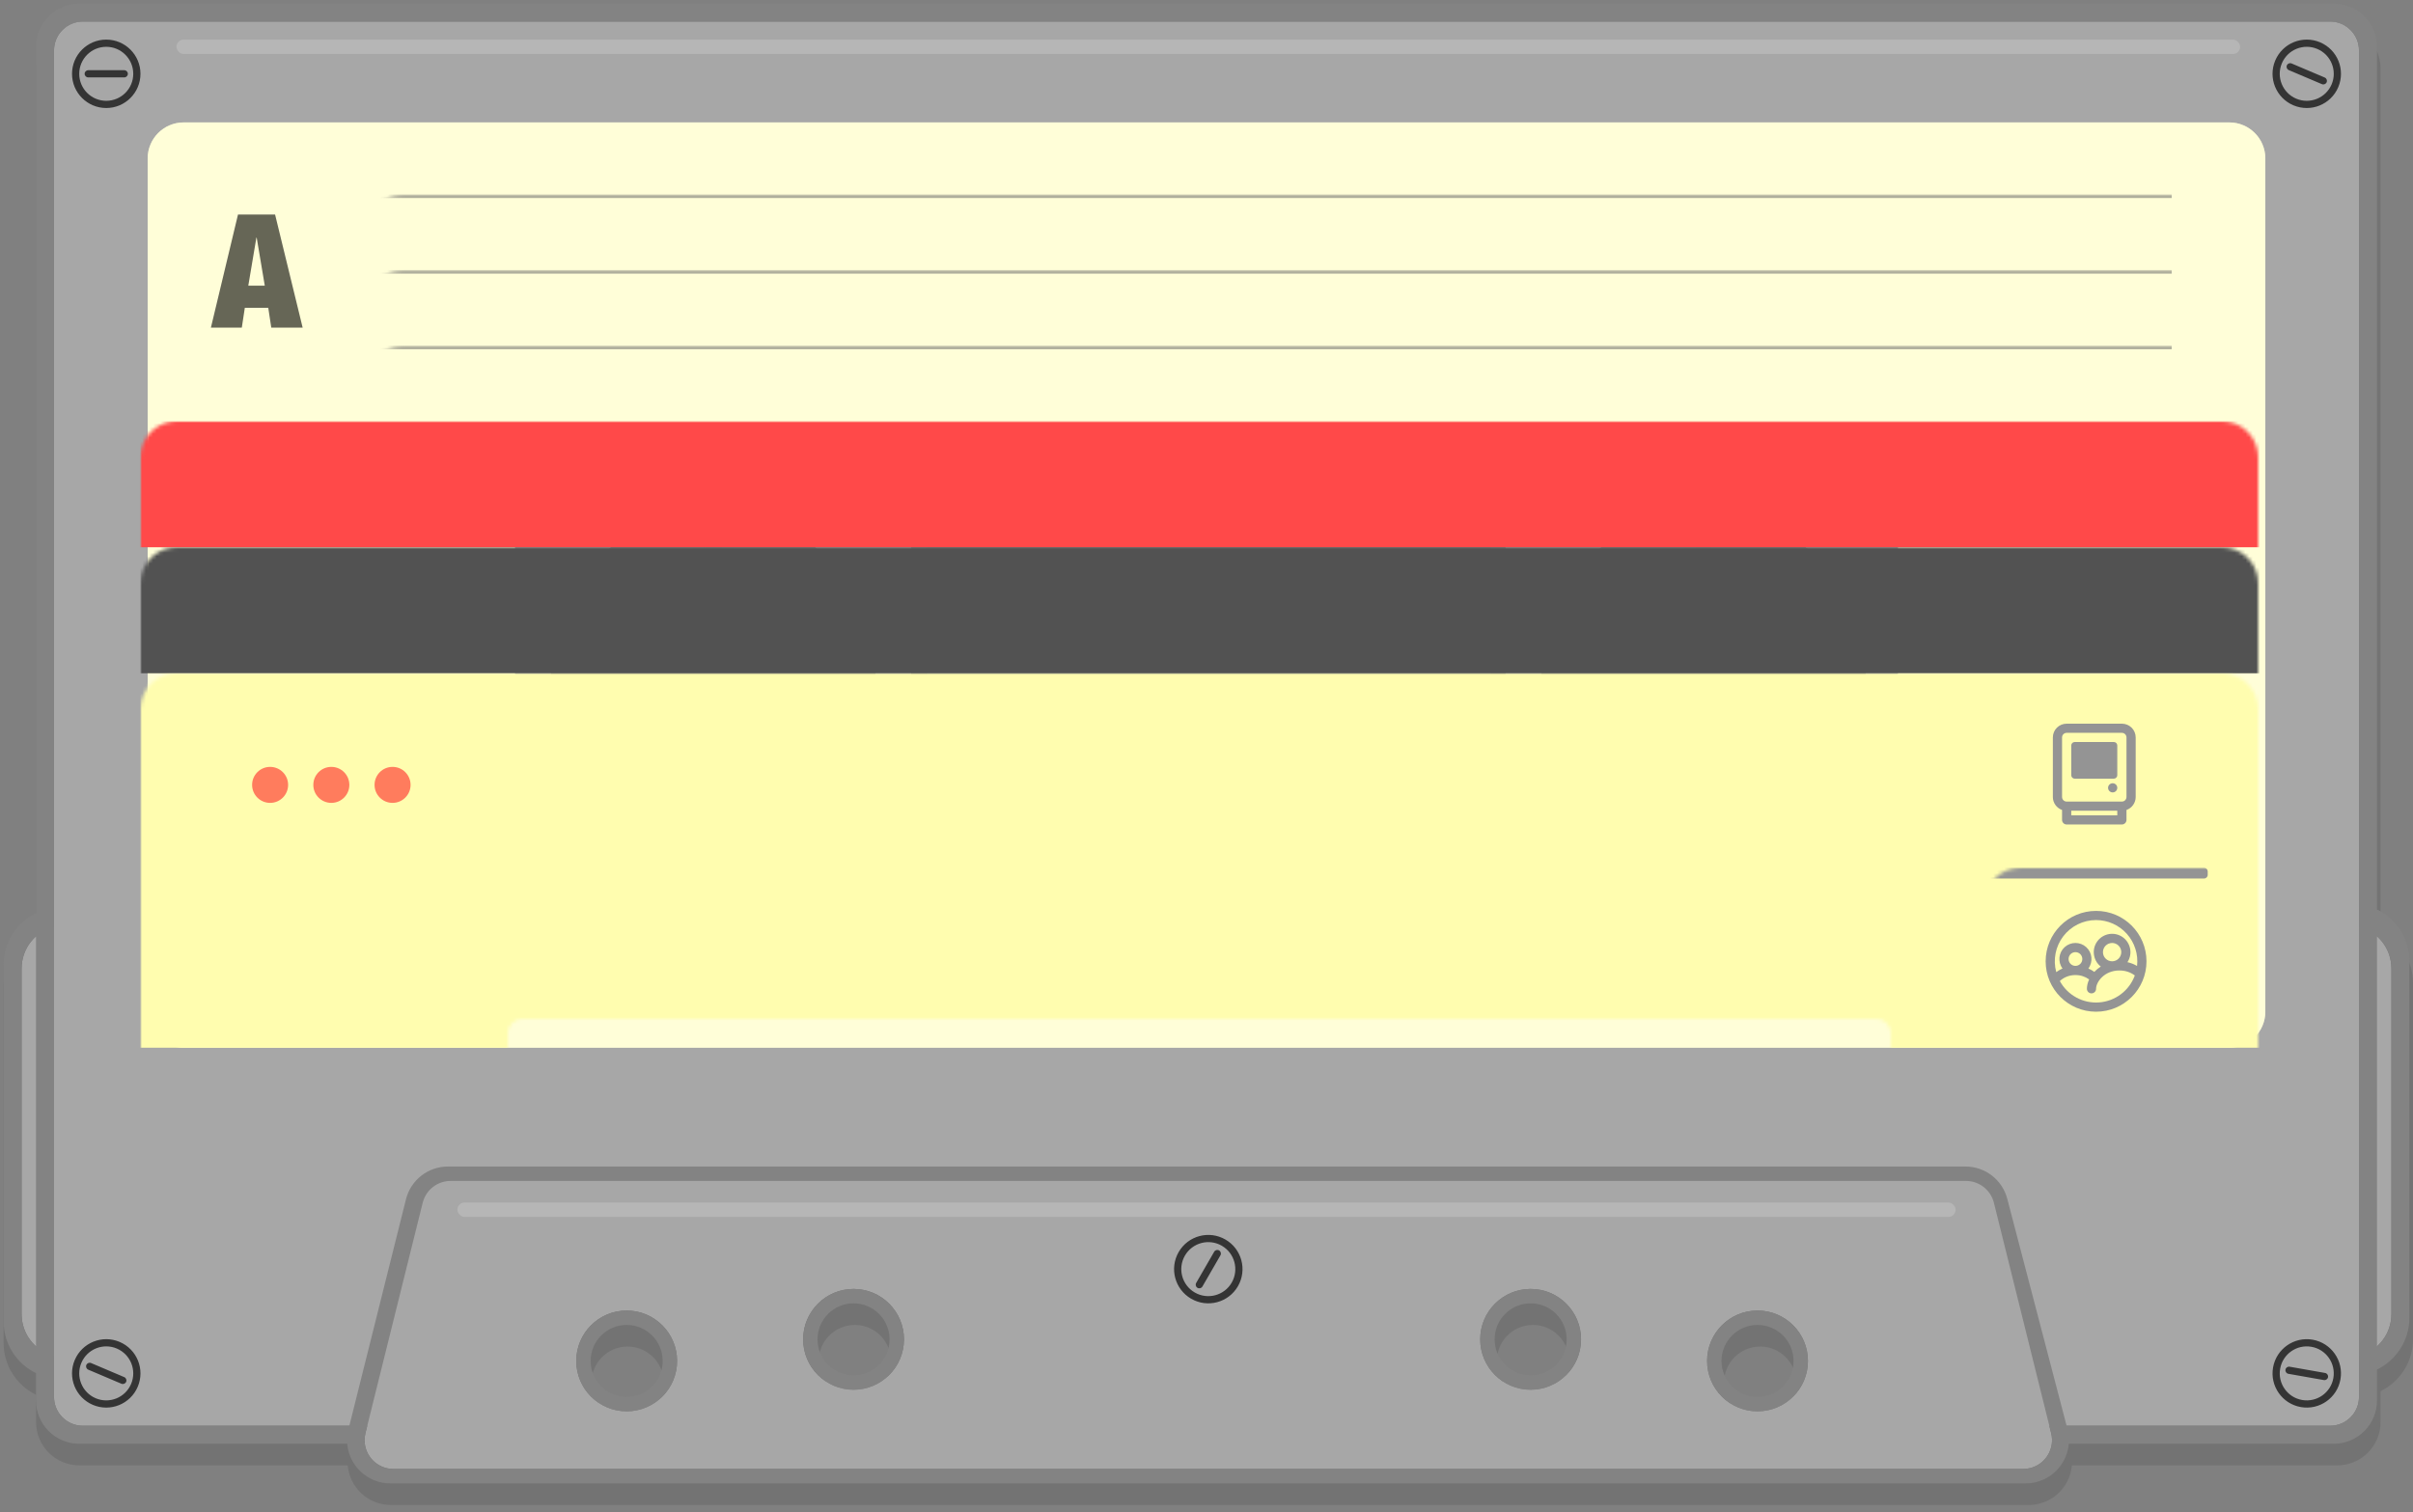 <?xml version="1.0" encoding="UTF-8"?>
<svg width="670px" height="420px" viewBox="0 0 670 420" version="1.1" xmlns="http://www.w3.org/2000/svg" xmlns:xlink="http://www.w3.org/1999/xlink">
    <rect x="0" y="0" width="670" height="420" fill="#808080" stroke="none"/>
    <title>Artboard</title>
    <defs>
        <path d="M578,0 C583.523,-1.01453063e-15 588,4.477 588,10 L588,247 C588,252.523 583.523,257 578,257 L10,257 C4.477,257 6.76353751e-16,252.523 0,247 L0,10 C1.10000309e-15,4.477 4.477,1.01453063e-15 10,0 L578,0 Z M482,96 L106,96 C103.791,96 102,97.791 102,100 L102,100 L102,206 C102,208.209 103.791,210 106,210 L106,210 L482,210 L482,210 L482.2,209.995 C484.316,209.891 486,208.142 486,206 L486,206 L486,100 C486,97.791 484.209,96 482,96 L482,96 Z" id="path-1"></path>
    </defs>
    <g id="Artboard" stroke="none" stroke-width="1" fill="none" fill-rule="evenodd">
        <path d="M648.987,7 C655.614,7 660.987,12.373 660.987,19 L660.987,258.602 C666.322,261.196 670,266.668 670,273 L670,372 C670,378.332 666.322,383.804 660.987,386.398 L660.987,395 C660.987,401.627 655.614,407 648.987,407 L575.28,407 C574.868,411.928 571.413,416.286 566.357,417.609 C565.365,417.869 564.344,418 563.318,418 L108.513,418 C102.222,418 97.062,413.16 96.554,407 L22.013,407 C15.386,407 10.013,401.627 10.013,395 L10.013,387.398 C4.678,384.804 1,379.332 1,373 L1,274 C1,267.668 4.678,262.196 10.013,259.602 L10.013,19 C10.013,12.373 15.386,7 22.013,7 L648.987,7 Z M163.718,374.767 L163.693,374.795 C161.509,377.265 160.183,380.509 160.183,384.064 C160.183,391.799 166.463,398.07 174.209,398.07 C178.865,398.07 182.992,395.803 185.543,392.315 L185.719,392.066 L185.537,392.319 C182.983,395.766 178.882,398 174.259,398 C166.515,398 160.238,391.732 160.238,384 C160.238,380.593 161.457,377.47 163.483,375.042 L163.718,374.767 Z M499.448,374.976 L499.432,374.955 C501.502,377.395 502.75,380.552 502.75,384 C502.75,391.732 496.473,398 488.729,398 C483.951,398 479.731,395.613 477.199,391.969 L477.054,391.755 L477.194,391.964 C479.721,395.651 483.966,398.07 488.777,398.07 C496.523,398.07 502.802,391.799 502.802,384.064 C502.802,380.696 501.612,377.607 499.629,375.191 L499.448,374.976 Z M174.259,374 C168.728,374 164.244,378.477 164.244,384 C164.244,389.523 168.728,394 174.259,394 C179.79,394 184.274,389.523 184.274,384 C184.274,378.477 179.79,374 174.259,374 Z M488.729,374 C483.198,374 478.714,378.477 478.714,384 C478.714,389.523 483.198,394 488.729,394 C494.26,394 498.744,389.523 498.744,384 C498.744,378.477 494.26,374 488.729,374 Z M438.004,371.403 L437.989,371.373 C439.052,373.346 439.656,375.603 439.656,378 C439.656,385.732 433.378,392 425.635,392 C419.783,392 414.768,388.42 412.667,383.334 L412.567,383.084 L412.573,383.102 C414.6,388.346 419.696,392.067 425.663,392.067 C433.409,392.067 439.688,385.796 439.688,378.061 C439.688,375.79 439.147,373.646 438.187,371.749 L438.004,371.403 Z M225.303,370.837 L225.262,370.908 C224.014,373.002 223.297,375.448 223.297,378.061 C223.297,385.796 229.577,392.067 237.323,392.067 C243.159,392.067 248.163,388.507 250.275,383.443 C248.148,388.471 243.163,392 237.353,392 C229.61,392 223.332,385.732 223.332,378 C223.332,375.525 223.976,373.2 225.104,371.183 L225.303,370.837 Z M237.353,368 C231.822,368 227.338,372.477 227.338,378 C227.338,383.523 231.822,388 237.353,388 C242.884,388 247.368,383.523 247.368,378 C247.368,372.477 242.884,368 237.353,368 Z M425.635,368 C420.104,368 415.62,372.477 415.62,378 C415.62,383.523 420.104,388 425.635,388 C431.166,388 435.65,383.523 435.65,378 C435.65,372.477 431.166,368 425.635,368 Z M240.949,131.575 L127.16,131.575 L127.16,245.36 L240.949,245.36 L240.949,131.575 Z M546,131 L432,131 L432,245 L546,245 L546,131 Z M410.65,150.964 L261.352,150.964 C257.017,150.964 253.487,154.412 253.355,158.715 L253.352,158.964 L253.352,225.999 C253.352,230.334 256.799,233.864 261.102,233.996 L261.128,233.996 C256.824,233.858 253.377,230.331 253.377,226 L253.377,159 C253.377,154.582 256.964,151 261.389,151 L410.612,151 C415.037,151 418.624,154.582 418.624,159 L418.624,226 C418.624,230.331 415.178,233.858 410.874,233.996 L410.65,233.999 C414.985,233.999 418.515,230.552 418.646,226.249 L418.65,225.999 L418.65,158.964 C418.65,154.546 415.068,150.964 410.65,150.964 Z M410.612,155 L261.389,155 C259.244,155 257.492,156.684 257.388,158.8 L257.383,159 L257.383,226 C257.383,228.142 259.07,229.891 261.189,229.995 L261.389,230 L410.612,230 C412.758,230 414.509,228.316 414.613,226.2 L414.618,226 L414.618,159 C414.618,156.858 412.932,155.109 410.812,155.005 L410.612,155 Z" id="Tape-Shadow" fill-opacity="0.1" fill="#000000"></path>

        <g id="Tape4" transform="translate(1, 1)">
            <g id="Tape-Shell">
                <path d="M646,5 C650.418,5 654,8.582 654,13 L654.001,256.378 C659.176,257.711 663,262.409 663,268 L663,364 C663,369.591 659.176,374.289 654.001,375.622 L654,387 C654,391.418 650.418,395 646,395 L568.019,395 L568.533,397.071 C569.599,401.359 566.986,405.699 562.698,406.764 C562.067,406.921 561.42,407 560.769,407 L108.231,407 C103.812,407 100.231,403.418 100.231,399 C100.231,398.35 100.31,397.702 100.467,397.071 L100.98,395 L22,395 C17.582,395 14,391.418 14,387 L14,375.622 C8.824,374.29 5,369.592 5,364 L5,268 C5,262.408 8.824,257.71 14,256.378 L14,13 C14,8.582 17.582,5 22,5 L646,5 Z M487,363 C479.268,363 473,369.268 473,377 C473,384.732 479.268,391 487,391 C494.732,391 501,384.732 501,377 C501,369.268 494.732,363 487,363 Z M173,363 C165.268,363 159,369.268 159,377 C159,384.732 165.268,391 173,391 C180.732,391 187,384.732 187,377 C187,369.268 180.732,363 173,363 Z M236,357 C228.268,357 222,363.268 222,371 C222,378.732 228.268,385 236,385 C243.732,385 250,378.732 250,371 C250,363.268 243.732,357 236,357 Z M424,357 C416.268,357 410,363.268 410,371 C410,378.732 416.268,385 424,385 C431.732,385 438,378.732 438,371 C438,363.268 431.732,357 424,357 Z M197,141 C172.147,141 152,161.147 152,186 C152,210.853 172.147,231 197,231 C221.853,231 242,210.853 242,186 C242,161.147 221.853,141 197,141 Z M472,141 C447.147,141 427,161.147 427,186 C427,210.853 447.147,231 472,231 C496.853,231 517,210.853 517,186 C517,161.147 496.853,141 472,141 Z M409,144 L260,144 C255.665,144 252.135,147.448 252.004,151.751 L252,152 L252,219 C252,223.335 255.448,226.865 259.751,226.996 L260,227 L409,227 C413.335,227 416.865,223.552 416.996,219.249 L417,219 L417,152 C417,147.582 413.418,144 409,144 Z" id="Body-Copy-3" fill="#A7A7A7"></path>
                <g id="Window-Copy-3" transform="translate(252, 144)">
                    <rect id="Rectangle" fill-opacity="0.1" fill="#D7FEFF" x="0" y="0" width="165" height="83" rx="8"></rect>
                    <polygon id="Rectangle-Copy-5" fill="#FFFFFF" opacity="0.197" points="0 13 165 13 165 26 0 26"></polygon>
                </g>
                <g id="Screws-Copy-3" transform="translate(19, 10)" fill="#343434">
                    <path d="M13.212,361.712 C18.042,363.762 20.295,369.339 18.245,374.169 C16.195,378.998 10.618,381.252 5.788,379.202 C0.958,377.151 -1.295,371.574 0.755,366.745 C2.805,361.915 8.382,359.662 13.212,361.712 Z M622.15,361.101 C627.317,362.012 630.767,366.939 629.856,372.106 C628.945,377.273 624.017,380.723 618.85,379.812 C613.683,378.901 610.233,373.974 611.144,368.807 C612.055,363.64 616.983,360.19 622.15,361.101 Z M2.596,367.526 C0.978,371.339 2.757,375.742 6.57,377.361 C10.382,378.979 14.785,377.2 16.404,373.387 C18.022,369.574 16.243,365.171 12.43,363.553 C8.618,361.934 4.215,363.713 2.596,367.526 Z M613.114,369.154 C612.395,373.234 615.118,377.124 619.198,377.843 C623.277,378.562 627.167,375.838 627.886,371.759 C628.605,367.68 625.882,363.79 621.802,363.071 C617.723,362.351 613.833,365.075 613.114,369.154 Z M5.288,367.583 L14.493,371.49 C15.002,371.706 15.239,372.293 15.023,372.801 C14.807,373.31 14.22,373.547 13.712,373.331 L4.507,369.424 C3.998,369.208 3.761,368.621 3.977,368.112 C4.193,367.604 4.78,367.367 5.288,367.583 Z M615.75,368.604 L625.598,370.34 C626.142,370.436 626.505,370.955 626.409,371.499 C626.313,372.043 625.794,372.406 625.25,372.31 L615.402,370.573 C614.858,370.477 614.495,369.959 614.591,369.415 C614.687,368.871 615.206,368.508 615.75,368.604 Z M320.25,333.273 C324.794,335.896 326.351,341.706 323.727,346.25 C321.104,350.794 315.294,352.351 310.75,349.727 C306.206,347.104 304.649,341.294 307.273,336.75 C309.896,332.206 315.706,330.649 320.25,333.273 Z M309.005,337.75 C306.934,341.337 308.163,345.924 311.75,347.995 C315.337,350.066 319.924,348.837 321.995,345.25 C324.066,341.663 322.837,337.076 319.25,335.005 C315.663,332.934 311.076,334.163 309.005,337.75 Z M318.5,336.304 C318.978,336.58 319.142,337.192 318.866,337.67 L313.866,346.33 C313.59,346.808 312.978,346.972 312.5,346.696 C312.022,346.42 311.858,345.808 312.134,345.33 L317.134,336.67 C317.41,336.192 318.022,336.028 318.5,336.304 Z M624.212,0.755 C629.042,2.805 631.295,8.382 629.245,13.212 C627.195,18.042 621.618,20.295 616.788,18.245 C611.958,16.195 609.705,10.618 611.755,5.788 C613.805,0.958 619.382,-1.295 624.212,0.755 Z M9.5,8.67361738e-19 C14.747,8.67361738e-19 19,4.253 19,9.5 C19,14.747 14.747,19 9.5,19 C4.253,19 -9.09494702e-13,14.747 -9.09494702e-13,9.5 C-9.09494702e-13,4.253 4.253,8.67361738e-19 9.5,8.67361738e-19 Z M613.596,6.57 C611.978,10.382 613.757,14.785 617.57,16.404 C621.382,18.022 625.785,16.243 627.404,12.43 C629.022,8.618 627.243,4.215 623.43,2.596 C619.618,0.978 615.215,2.757 613.596,6.57 Z M9.5,2 C5.358,2 2,5.358 2,9.5 C2,13.642 5.358,17 9.5,17 C13.642,17 17,13.642 17,9.5 C17,5.358 13.642,2 9.5,2 Z M616.288,6.626 L625.493,10.533 C626.002,10.749 626.239,11.336 626.023,11.844 C625.807,12.353 625.22,12.59 624.712,12.374 L615.507,8.467 C614.998,8.251 614.761,7.664 614.977,7.156 C615.193,6.647 615.78,6.41 616.288,6.626 Z M14.5,8.5 C15.052,8.5 15.5,8.948 15.5,9.5 C15.5,10.052 15.052,10.5 14.5,10.5 L4.5,10.5 C3.948,10.5 3.5,10.052 3.5,9.5 C3.5,8.948 3.948,8.5 4.5,8.5 L14.5,8.5 Z" id="Combined-Shape"></path>
                </g>
                <g id="HIghlights" transform="translate(48, 10)" fill="#FFFFFF" opacity="0.17">
                    <rect id="Rectangle-Copy-25" x="78" y="323" width="416" height="4" rx="2"></rect>
                    <rect id="Rectangle-Copy-26" x="0" y="0" width="573" height="4" rx="2"></rect>
                </g>
                <path d="M647,0 C653.627,-1.21743675e-15 659,5.373 659,12 L659.001,251.609 C664.329,254.205 668,259.674 668,266 L668,365 C668,371.326 664.329,376.795 659.001,379.391 L659,388 C659,394.627 653.627,400 647,400 L573.422,400.001 C573.01,404.93 569.553,409.288 564.495,410.61 C563.504,410.869 562.485,411 561.461,411 L107.369,411 C101.079,411 95.919,406.16 95.41,400 L21,400 C14.373,400 9,394.627 9,388 L9,380.392 C3.672,377.795 7.7476099e-16,372.326 0,366 L0,267 C-7.7476099e-16,260.674 3.672,255.205 9,252.608 L9,12 C9,5.373 14.373,1.21743675e-15 21,0 L647,0 Z M544.87,327 L124.13,327 C120.542,327 117.405,329.386 116.433,332.818 L116.366,333.071 L100.667,396.261 L100.467,397.071 C100.31,397.702 100.231,398.35 100.231,399 L100.236,399.293 L100.24,399.388 L100.239,399.388 L100.253,399.608 L100.255,399.633 L100.257,399.657 L100.271,399.805 C100.277,399.871 100.284,399.936 100.293,400.001 L100.324,400.226 C100.902,403.982 104.092,406.877 107.981,406.996 L108.231,407 L560.769,407 C561.42,407 562.067,406.921 562.698,406.764 C565.934,405.96 568.216,403.291 568.683,400.187 L568.709,400 C568.738,399.773 568.757,399.543 568.765,399.312 L568.766,399.287 L568.768,399.192 L568.77,398.971 L568.77,398.851 L568.768,398.764 L568.765,398.725 L568.762,398.648 L568.756,398.519 L568.751,398.456 L568.736,398.276 L568.726,398.171 L568.705,397.977 C568.683,397.814 568.657,397.651 568.625,397.487 L568.606,397.39 L568.533,397.071 L568.332,396.261 L552.634,333.071 C551.748,329.504 548.546,327 544.87,327 Z M646,5 L22,5 C17.665,5 14.135,8.448 14.004,12.751 L14,13 L14,387 C14,391.335 17.448,394.865 21.751,394.996 L22,395 L95.999,395 L111.728,332.09 C113.063,326.748 117.863,323 123.369,323 L544.733,323 C550.192,323 554.963,326.684 556.343,331.966 L572.818,395 L646,395 C650.335,395 653.865,391.552 653.996,387.249 L654,387 L654,13 C654,8.582 650.418,5 646,5 Z M173,363 C180.732,363 187,369.268 187,377 C187,384.732 180.732,391 173,391 C165.268,391 159,384.732 159,377 C159,369.268 165.268,363 173,363 Z M487,363 C494.732,363 501,369.268 501,377 C501,384.732 494.732,391 487,391 C479.268,391 473,384.732 473,377 C473,369.268 479.268,363 487,363 Z M173,367 C167.477,367 163,371.477 163,377 C163,382.523 167.477,387 173,387 C178.523,387 183,382.523 183,377 C183,371.477 178.523,367 173,367 Z M487,367 C481.477,367 477,371.477 477,377 C477,382.523 481.477,387 487,387 C492.523,387 497,382.523 497,377 C497,371.477 492.523,367 487,367 Z M236,357 C243.732,357 250,363.268 250,371 C250,378.732 243.732,385 236,385 C228.268,385 222,378.732 222,371 C222,363.268 228.268,357 236,357 Z M424,357 C431.732,357 438,363.268 438,371 C438,378.732 431.732,385 424,385 C416.268,385 410,378.732 410,371 C410,363.268 416.268,357 424,357 Z M236,361 C230.477,361 226,365.477 226,371 C226,376.523 230.477,381 236,381 C241.523,381 246,376.523 246,371 C246,365.477 241.523,361 236,361 Z M424,361 C418.477,361 414,365.477 414,371 C414,376.523 418.477,381 424,381 C429.523,381 434,376.523 434,371 C434,365.477 429.523,361 424,361 Z M9,259.054 L8.999,259.056 L8.975,259.078 L8.928,259.12 L8.843,259.198 L8.73,259.305 C8.583,259.445 8.439,259.588 8.3,259.735 C8.261,259.776 8.221,259.818 8.182,259.861 C8.151,259.895 8.119,259.929 8.088,259.963 C8.054,260.001 8.02,260.04 7.986,260.078 C7.706,260.396 7.443,260.73 7.198,261.076 C7.182,261.099 7.166,261.121 7.15,261.144 C7.109,261.204 7.068,261.263 7.027,261.324 C7.001,261.362 6.976,261.4 6.951,261.439 C6.909,261.503 6.867,261.569 6.826,261.634 C6.812,261.656 6.798,261.678 6.785,261.7 C6.743,261.768 6.701,261.836 6.661,261.905 C6.643,261.935 6.626,261.965 6.609,261.994 C6.457,262.256 6.315,262.525 6.183,262.799 L6.108,262.956 C6.032,263.121 5.96,263.287 5.891,263.455 L5.842,263.575 L5.791,263.707 L5.736,263.852 L5.728,263.874 C5.655,264.073 5.587,264.275 5.525,264.478 L5.506,264.542 L5.446,264.749 C5.433,264.795 5.42,264.841 5.408,264.888 C5.392,264.944 5.378,265.001 5.363,265.059 C5.345,265.13 5.328,265.201 5.311,265.272 C5.256,265.512 5.207,265.755 5.166,266.001 C5.145,266.123 5.127,266.246 5.11,266.369 C5.086,266.545 5.066,266.722 5.05,266.9 L5.041,267 C5.023,267.22 5.011,267.442 5.005,267.664 L5,268 L5,364 C5,364.225 5.006,364.449 5.018,364.672 L5.027,364.805 C5.031,364.87 5.036,364.935 5.041,365.001 L5.054,365.143 C5.061,365.215 5.068,365.286 5.076,365.358 L5.091,365.486 C5.097,365.533 5.103,365.581 5.11,365.629 C5.137,365.828 5.169,366.025 5.205,366.221 C5.239,366.404 5.278,366.586 5.32,366.766 C5.331,366.812 5.342,366.857 5.353,366.903 C5.371,366.973 5.389,367.043 5.408,367.113 C5.419,367.154 5.43,367.196 5.442,367.237 C5.526,367.538 5.621,367.835 5.728,368.126 L5.749,368.182 C5.761,368.214 5.773,368.247 5.786,368.28 L5.855,368.458 C5.867,368.487 5.878,368.515 5.89,368.544 C5.922,368.622 5.955,368.699 5.988,368.776 C6,368.804 6.012,368.832 6.025,368.86 L6.132,369.096 L6.154,369.141 C6.222,369.285 6.294,369.428 6.367,369.568 C6.413,369.656 6.461,369.743 6.509,369.83 C6.542,369.89 6.576,369.95 6.611,370.009 L6.672,370.114 C6.708,370.174 6.744,370.234 6.781,370.294 C6.799,370.323 6.817,370.352 6.836,370.382 C6.876,370.446 6.917,370.509 6.958,370.572 C6.98,370.605 7.001,370.638 7.023,370.67 C7.045,370.704 7.068,370.737 7.091,370.77 C7.127,370.823 7.163,370.875 7.2,370.927 C7.316,371.09 7.435,371.25 7.558,371.407 C7.593,371.451 7.627,371.494 7.662,371.537 L7.782,371.683 C7.806,371.712 7.83,371.741 7.855,371.77 C7.885,371.805 7.915,371.84 7.945,371.875 C7.993,371.929 8.04,371.983 8.089,372.037 C8.121,372.073 8.154,372.109 8.187,372.145 C8.224,372.184 8.26,372.223 8.297,372.262 C8.515,372.492 8.742,372.713 8.978,372.924 L9,372.945 L9,259.054 Z M659.001,259.056 L659.001,372.944 L659.026,372.921 L659.109,372.846 L659.145,372.811 L659.195,372.766 C659.259,372.706 659.322,372.646 659.385,372.584 C659.571,372.402 659.752,372.214 659.926,372.02 C659.957,371.986 659.987,371.952 660.017,371.918 C660.299,371.598 660.563,371.262 660.81,370.913 C660.824,370.893 660.837,370.874 660.851,370.854 C660.905,370.777 660.958,370.699 661.01,370.621 C661.028,370.593 661.047,370.565 661.065,370.537 C661.093,370.494 661.12,370.452 661.147,370.409 C661.176,370.363 661.204,370.318 661.233,370.272 C661.398,370.003 661.553,369.727 661.697,369.445 C661.729,369.382 661.76,369.318 661.792,369.254 C661.804,369.228 661.817,369.203 661.829,369.177 L661.894,369.038 C661.93,368.961 661.965,368.883 661.999,368.805 C662.004,368.795 662.008,368.785 662.012,368.776 C662.045,368.699 662.078,368.622 662.11,368.544 C662.126,368.505 662.141,368.467 662.157,368.428 C662.275,368.13 662.382,367.826 662.477,367.516 C662.489,367.476 662.501,367.435 662.513,367.395 C662.535,367.321 662.556,367.247 662.576,367.172 C662.584,367.145 662.591,367.119 662.598,367.092 C662.614,367.03 662.631,366.967 662.646,366.904 C662.684,366.754 662.718,366.603 662.75,366.451 C662.794,366.235 662.833,366.018 662.866,365.799 C662.874,365.743 662.883,365.686 662.89,365.629 C662.915,365.45 662.935,365.271 662.951,365.091 L662.96,364.991 C662.977,364.773 662.989,364.553 662.995,364.332 L663,364 L663,268 C663,267.773 662.994,267.547 662.981,267.323 C662.979,267.28 662.976,267.238 662.973,267.195 C662.968,267.119 662.963,267.042 662.956,266.965 L662.946,266.857 C662.938,266.773 662.93,266.689 662.92,266.605 C662.916,266.575 662.913,266.544 662.909,266.513 C662.882,266.298 662.85,266.085 662.812,265.874 C662.805,265.832 662.797,265.791 662.789,265.749 C662.755,265.57 662.717,265.392 662.675,265.215 C662.665,265.172 662.654,265.128 662.643,265.084 C662.624,265.007 662.604,264.93 662.583,264.854 L662.569,264.802 L662.555,264.749 C662.535,264.68 662.515,264.611 662.494,264.542 C662.463,264.439 662.431,264.336 662.397,264.234 C662.357,264.114 662.316,263.994 662.272,263.874 L662.252,263.819 C662.199,263.676 662.143,263.535 662.085,263.395 C662.058,263.332 662.031,263.268 662.004,263.205 L661.971,263.131 C661.942,263.066 661.913,263.002 661.883,262.938 C661.808,262.775 661.728,262.615 661.646,262.457 C661.563,262.298 661.476,262.14 661.386,261.985 C661.361,261.943 661.336,261.9 661.311,261.858 C661.275,261.797 661.237,261.736 661.2,261.675 L661.146,261.589 L661.061,261.457 C661.032,261.413 661.003,261.368 660.973,261.324 C660.933,261.264 660.891,261.203 660.85,261.144 C660.741,260.988 660.629,260.835 660.513,260.685 C660.418,260.561 660.32,260.439 660.219,260.318 L660.139,260.223 C660.093,260.169 660.046,260.115 659.999,260.061 C659.978,260.038 659.958,260.015 659.937,259.991 C659.866,259.912 659.794,259.835 659.722,259.758 L659.722,259.758 C659.498,259.521 659.265,259.294 659.023,259.076 L659.001,259.056 Z M522,125 C526.335,125 529.865,128.448 529.996,132.751 L530,133 L530,239 C530,243.335 526.552,246.865 522.249,246.996 L522,247 L146,247 C141.665,247 138.135,243.552 138.004,239.249 L138,239 L138,133 C138,128.665 141.448,125.135 145.751,125.004 L146,125 L522,125 Z M522,129 L146,129 C143.858,129 142.109,130.684 142.005,132.8 L142,133 L142,239 C142,241.142 143.684,242.891 145.8,242.995 L146,243 L522,243 C524.142,243 525.891,241.316 525.995,239.2 L526,239 L526,133 C526,130.791 524.209,129 522,129 Z M472,141 C496.853,141 517,161.147 517,186 C517,210.853 496.853,231 472,231 C447.147,231 427,210.853 427,186 C427,161.147 447.147,141 472,141 Z M197,141 C221.853,141 242,161.147 242,186 C242,210.853 221.853,231 197,231 C172.147,231 152,210.853 152,186 C152,161.147 172.147,141 197,141 Z M409,144 C413.418,144 417,147.582 417,152 L417,219 C417,223.418 413.418,227 409,227 L260,227 C255.582,227 252,223.418 252,219 L252,152 C252,147.582 255.582,144 260,144 L409,144 Z M409,148 L260,148 C257.858,148 256.109,149.684 256.005,151.8 L256,152 L256,219 C256,221.142 257.684,222.891 259.8,222.995 L260,223 L409,223 C411.142,223 412.891,221.316 412.995,219.2 L413,219 L413,152 C413,149.858 411.316,148.109 409.2,148.005 L409,148 Z M472,151 C452.67,151 437,166.67 437,186 C437,205.33 452.67,221 472,221 C491.33,221 507,205.33 507,186 C507,166.67 491.33,151 472,151 Z M197,151 C177.67,151 162,166.67 162,186 C162,205.33 177.67,221 197,221 C216.33,221 232,205.33 232,186 C232,166.67 216.33,151 197,151 Z" id="Outline-Copy-3" fill="#838383"></path>
            </g>
            <g id="Label" transform="translate(40, 33)">
                <mask id="mask-2" fill="white">
                    <use xlink:href="#path-1"></use>
                </mask>
                <use id="Combined-Shape-Copy-7" fill="#FFFED8" xlink:href="#path-1"></use>
                <path d="M578,0 C583.523,-1.01453063e-15 588,4.477 588,10 L588,247 C588,252.523 583.523,257 578,257 L10,257 C4.477,257 6.76353751e-16,252.523 0,247 L0,10 C1.10000309e-15,4.477 4.477,1.01453063e-15 10,0 L578,0 Z M482,96 L106,96 C103.791,96 102,97.791 102,100 L102,100 L102,206 C102,208.209 103.791,210 106,210 L106,210 L482,210 L482,210 L482.2,209.995 C484.316,209.891 486,208.142 486,206 L486,206 L486,100 C486,97.791 484.209,96 482,96 L482,96 Z" id="Combined-Shape-Copy-7" fill="#FFFED8" mask="url(#mask-2)"></path>
                <rect id="Rectangle" fill-opacity="0.51" fill="#626262" mask="url(#mask-2)" x="61" y="62" width="501" height="1"></rect>
                <rect id="Rectangle-Copy-33" fill-opacity="0.51" fill="#626262" mask="url(#mask-2)" x="61" y="41" width="501" height="1"></rect>
                <rect id="Rectangle-Copy-34" fill-opacity="0.51" fill="#626262" mask="url(#mask-2)" x="61" y="20" width="501" height="1"></rect>
                <rect id="Rectangle" fill="#FF4949" mask="url(#mask-2)" x="-2" y="83" width="595" height="35"></rect>
                <rect id="Rectangle-Copy-27" fill="#525252" mask="url(#mask-2)" x="-2" y="118" width="595" height="35"></rect>
                <rect id="Rectangle-Copy-35" fill="#FFFDAF" mask="url(#mask-2)" x="-2" y="153" width="595" height="104"></rect>
                <rect id="Rectangle-Copy-36" fill="#949494" mask="url(#mask-2)" x="510" y="207" width="62" height="3" rx="1"></rect>
                <path d="M26.14,57 L26.976,51.5 L33.488,51.5 L34.324,57 L43.036,57 L35.38,25.584 L25.084,25.584 L17.56,57 L26.14,57 Z M32.52,45.34 L27.944,45.34 L30.188,32.008 L30.276,32.008 L32.52,45.34 Z" id="A" fill-opacity="0.6" fill="#000000" fill-rule="nonzero" mask="url(#mask-2)"></path>
                <g id="personal-computer" mask="url(#mask-2)" fill="#949494">
                    <g transform="translate(529, 167)" id="Shape">
                        <path d="M3.833,0 C1.716,0 0,1.709 0,3.818 L0,20.364 C0,22.026 1.067,23.441 2.556,23.965 L2.556,26.727 C2.556,27.43 3.128,28 3.833,28 L19.167,28 C19.872,28 20.444,27.43 20.444,26.727 L20.444,23.965 C21.976,23.426 23,21.982 23,20.364 L23,3.818 C23,1.709 21.284,0 19.167,0 L3.833,0 Z M17.889,24.182 L5.111,24.182 L5.111,25.455 L17.889,25.455 L17.889,24.182 Z M3.833,21.636 L19.167,21.636 C19.872,21.636 20.444,21.067 20.444,20.364 L20.444,3.818 C20.444,3.115 19.872,2.545 19.167,2.545 L3.833,2.545 C3.128,2.545 2.556,3.115 2.556,3.818 L2.556,20.364 C2.556,21.067 3.128,21.636 3.833,21.636 Z M5.111,6.045 C5.111,5.518 5.54,5.091 6.069,5.091 L16.931,5.091 C17.46,5.091 17.889,5.518 17.889,6.045 L17.889,14.318 C17.889,14.845 17.46,15.273 16.931,15.273 L6.069,15.273 C5.54,15.273 5.111,14.845 5.111,14.318 L5.111,6.045 Z M16.611,19.091 C17.317,19.091 17.889,18.521 17.889,17.818 C17.889,17.115 17.317,16.545 16.611,16.545 C15.905,16.545 15.333,17.115 15.333,17.818 C15.333,18.521 15.905,19.091 16.611,19.091 Z"></path>
                    </g>
                </g>
                <g id="circled-group" mask="url(#mask-2)" fill="#949494">
                    <g transform="translate(527, 219)" id="Shape">
                        <path d="M14,2.545 C10.431,2.545 7.066,4.207 4.899,7.042 C2.731,9.877 2.008,13.56 2.944,17.004 C3.483,16.603 4.066,16.267 4.682,16.001 C3.329,14.158 3.59,11.591 5.286,10.059 C6.982,8.526 9.563,8.526 11.259,10.059 C12.955,11.591 13.216,14.158 11.863,16.001 C12.446,16.253 12.999,16.568 13.514,16.94 C14.046,16.371 14.649,15.872 15.308,15.457 C13.143,13.755 12.724,10.639 14.363,8.425 C16.003,6.211 19.105,5.703 21.365,7.278 C23.625,8.853 24.222,11.94 22.713,14.244 C23.697,14.467 24.59,14.83 25.382,15.293 C25.75,12.051 24.718,8.805 22.545,6.371 C20.372,3.937 17.263,2.545 14,2.545 Z M12.078,19.036 C12.048,19.018 12.018,18.998 11.989,18.978 C11.018,18.287 9.772,17.818 8.273,17.818 C6.443,17.818 4.976,18.518 3.939,19.48 C6.094,23.431 10.362,25.755 14.85,25.421 C19.337,25.087 23.214,22.157 24.761,17.931 C24.739,17.917 24.718,17.902 24.697,17.887 C23.633,17.098 22.215,16.545 20.479,16.545 C16.271,16.545 14,19.764 14,21.636 C14,22.339 13.43,22.909 12.727,22.909 C12.024,22.909 11.455,22.339 11.455,21.636 C11.455,20.794 11.671,19.903 12.078,19.036 Z M0,14 C0,6.268 6.268,0 14,0 C21.732,0 28,6.268 28,14 C28,21.732 21.732,28 14,28 C6.268,28 0,21.732 0,14 Z M18.455,8.909 C17.049,8.909 15.909,10.049 15.909,11.455 C15.909,12.86 17.049,14 18.455,14 C19.86,14 21,12.86 21,11.455 C21,10.049 19.86,8.909 18.455,8.909 Z M6.364,13.364 C6.364,12.309 7.218,11.455 8.273,11.455 C9.327,11.455 10.182,12.309 10.182,13.364 C10.182,14.418 9.327,15.273 8.273,15.273 C7.218,15.273 6.364,14.418 6.364,13.364 Z"></path>
                    </g>
                </g>
                <circle id="Oval" fill="#FF7C5D" mask="url(#mask-2)" cx="34" cy="184" r="5"></circle>
                <circle id="Oval-Copy-8" fill="#FF7C5D" mask="url(#mask-2)" cx="51" cy="184" r="5"></circle>
                <circle id="Oval-Copy-9" fill="#FF7C5D" mask="url(#mask-2)" cx="68" cy="184" r="5"></circle>
            </g>
        </g>
    </g>
</svg>